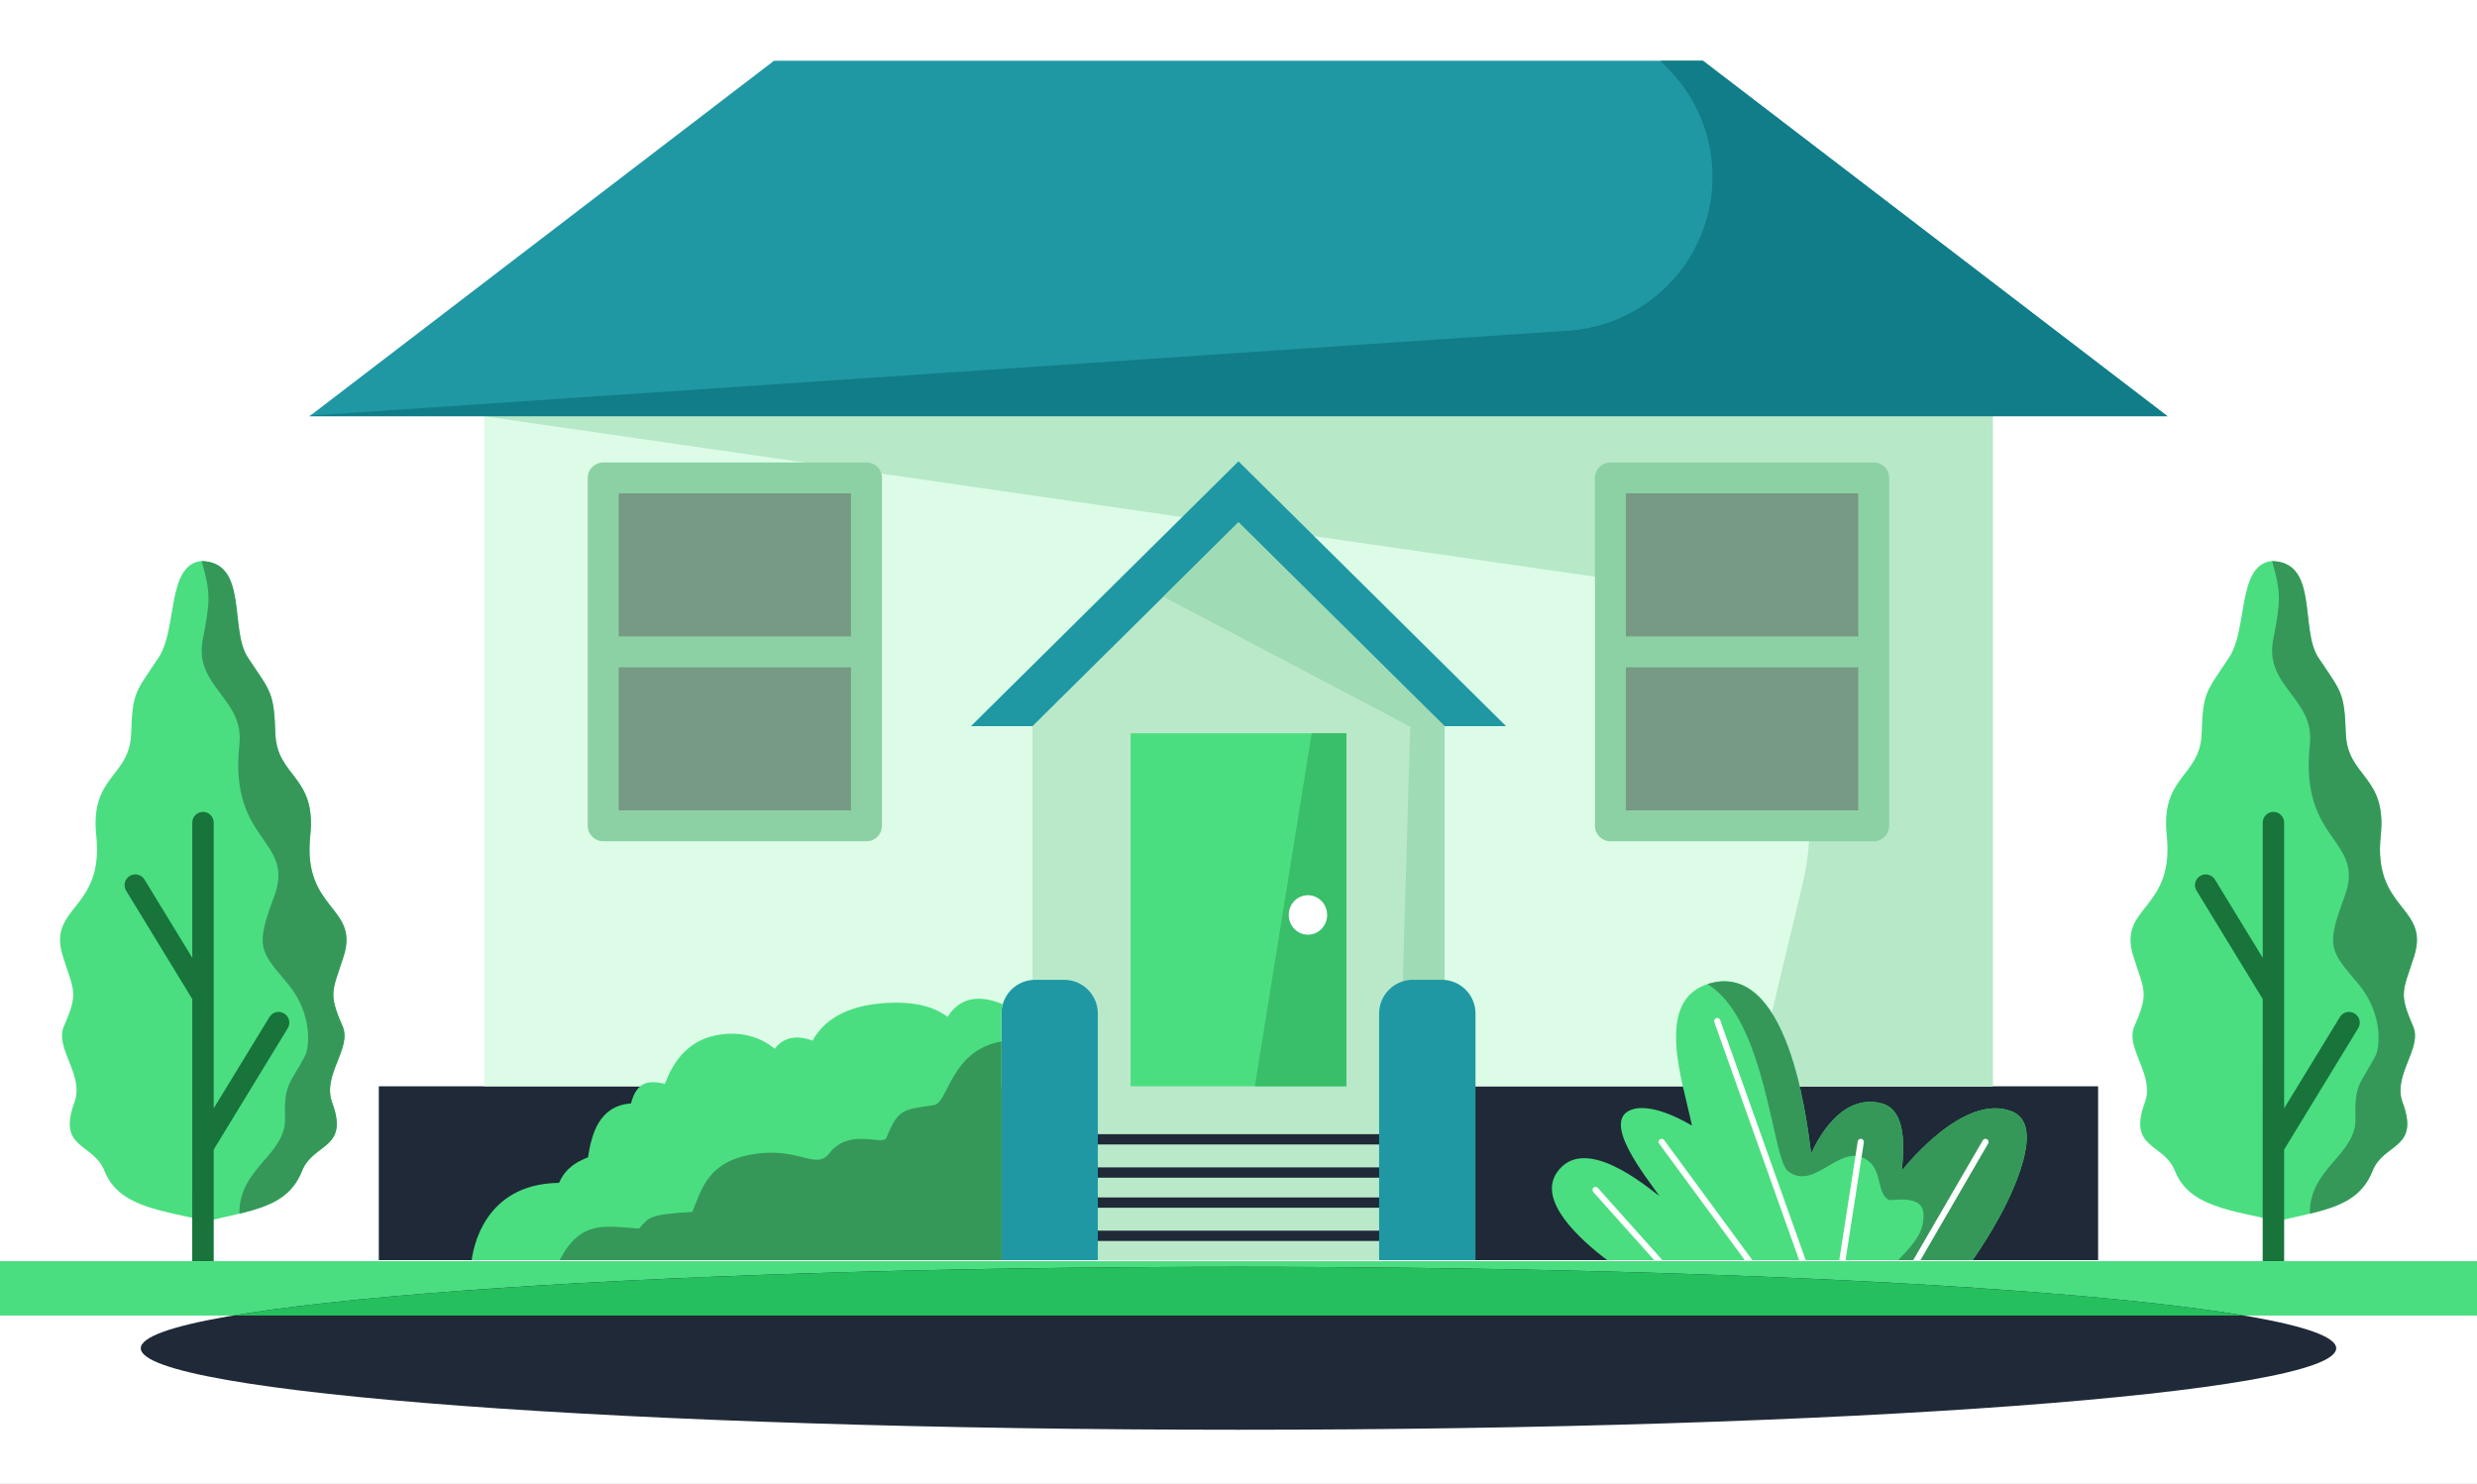 <svg width="217" height="130" viewBox="0 0 217 130" fill="none" xmlns="http://www.w3.org/2000/svg">
<rect x="0" y="0" width="217" height="130" fill="#333333" stroke="none"/>
<g clip-path="url(#clip0_67_5046)">
<path d="M-0 130H217V0H-0V130Z" fill="white"/>
<path fill-rule="evenodd" clip-rule="evenodd" d="M199.513 106.992C195.407 106.022 191.783 105.735 190.536 102.592C189.555 100.112 186.376 100.717 187.903 96.605C188.807 94.175 186.137 91.848 186.986 89.909C188.289 86.945 187.852 86.828 186.889 83.775C185.499 79.375 190.517 79.786 189.819 73.212C189.259 67.935 192.744 68.122 192.878 64.26C192.993 60.631 193.247 60.664 195.274 57.623C196.941 55.132 195.968 49.573 198.967 49.161C203.186 49.177 201.44 55.132 203.103 57.623C205.129 60.664 205.376 60.631 205.502 64.26C205.634 68.122 209.123 67.935 208.562 73.212C207.863 79.786 212.881 79.375 211.492 83.775C210.529 86.828 210.095 86.945 211.394 89.909C212.245 91.848 209.579 94.175 210.483 96.605C212.005 100.717 208.83 100.112 207.844 102.592C206.599 105.735 203.619 106.022 199.513 106.992Z" fill="#4ADE80"/>
<path fill-rule="evenodd" clip-rule="evenodd" d="M198.229 87.537C198.229 87.537 193.909 80.463 192.432 78.042C192.158 77.598 192.302 77.02 192.748 76.75C193.191 76.481 193.768 76.62 194.042 77.064C195.236 79.029 198.229 83.926 198.229 83.926V72.077C198.229 71.558 198.648 71.136 199.167 71.136C199.683 71.136 200.105 71.558 200.105 72.077V97.112C200.105 97.112 203.659 91.286 204.986 89.115C205.255 88.672 205.834 88.532 206.28 88.802C206.723 89.073 206.863 89.65 206.591 90.093C205.005 92.694 200.105 100.724 200.105 100.724V110.994H198.225L198.229 87.537Z" fill="#18743A"/>
<path fill-rule="evenodd" clip-rule="evenodd" d="M199.044 49.162C203.168 49.245 201.452 55.147 203.105 57.624C205.133 60.664 205.38 60.631 205.506 64.26C205.638 68.123 209.125 67.935 208.566 73.212C207.867 79.787 212.885 79.376 211.496 83.776C210.533 86.828 210.099 86.945 211.398 89.909C212.249 91.849 209.583 94.177 210.485 96.606C212.009 100.718 208.832 100.113 207.848 102.593C206.915 104.954 204.995 105.704 202.357 106.342C202.291 102.344 206.464 101.17 206.355 97.967C206.257 94.886 206.81 95.004 208.13 92.468C208.447 91.861 208.849 88.893 206.597 86.2C204.219 83.356 203.697 83.066 205.373 78.629C207.33 73.439 201.424 73.947 202.357 65.239C202.795 61.153 198.355 60.184 199.145 56.052C199.765 52.785 199.892 52.092 199.048 49.162" fill="#359859"/>
<path fill-rule="evenodd" clip-rule="evenodd" d="M18.128 106.992C14.022 106.022 10.398 105.735 9.151 102.592C8.17 100.112 4.991 100.717 6.518 96.605C7.421 94.175 4.753 91.848 5.603 89.909C6.905 86.945 6.467 86.828 5.504 83.775C4.114 79.375 9.132 79.786 8.434 73.212C7.874 67.935 11.359 68.122 11.493 64.26C11.608 60.631 11.862 60.664 13.889 57.623C15.556 55.132 14.583 49.573 17.582 49.161C21.801 49.177 20.055 55.132 21.718 57.623C23.744 60.664 23.991 60.631 24.117 64.26C24.249 68.122 27.738 67.935 27.177 73.212C26.478 79.786 31.496 79.375 30.107 83.775C29.144 86.828 28.71 86.945 30.009 89.909C30.86 91.848 28.194 94.175 29.098 96.605C30.62 100.717 27.445 100.112 26.459 102.592C25.214 105.735 22.234 106.022 18.128 106.992Z" fill="#4ADE80"/>
<path fill-rule="evenodd" clip-rule="evenodd" d="M16.846 87.537C16.846 87.537 12.525 80.463 11.049 78.042C10.775 77.598 10.918 77.02 11.364 76.75C11.806 76.481 12.385 76.62 12.659 77.064C13.853 79.029 16.846 83.926 16.846 83.926V72.077C16.846 71.558 17.265 71.136 17.783 71.136C18.3 71.136 18.722 71.558 18.722 72.077V97.112C18.722 97.112 22.276 91.286 23.602 89.115C23.872 88.672 24.451 88.532 24.897 88.802C25.34 89.073 25.48 89.65 25.207 90.093C23.621 92.694 18.722 100.724 18.722 100.724V110.994H16.841L16.846 87.537Z" fill="#18743A"/>
<path fill-rule="evenodd" clip-rule="evenodd" d="M17.661 49.162C21.785 49.245 20.068 55.147 21.721 57.624C23.749 60.664 23.996 60.631 24.123 64.26C24.254 68.123 27.742 67.935 27.182 73.212C26.483 79.787 31.501 79.376 30.112 83.776C29.149 86.828 28.715 86.945 30.014 89.909C30.866 91.849 28.199 94.177 29.101 96.606C30.625 100.718 27.449 100.113 26.465 102.593C25.531 104.954 23.611 105.704 20.973 106.342C20.908 102.344 25.08 101.17 24.972 97.967C24.873 94.886 25.426 95.004 26.747 92.468C27.063 91.861 27.466 88.893 25.214 86.2C22.835 83.356 22.315 83.066 23.991 78.629C25.948 73.439 20.04 73.947 20.973 65.239C21.411 61.153 16.971 60.184 17.762 56.052C18.382 52.785 18.509 52.092 17.664 49.162" fill="#359859"/>
<path fill-rule="evenodd" clip-rule="evenodd" d="M33.186 95.181H183.806V110.411H33.186V95.181Z" fill="#1F2937"/>
<path fill-rule="evenodd" clip-rule="evenodd" d="M42.413 36.469H174.582V95.18H42.413V36.469Z" fill="#DCFCE7"/>
<path fill-rule="evenodd" clip-rule="evenodd" d="M42.415 36.469H174.585V95.18H153.676L157.928 77.421C160.372 67.204 155.251 57.193 146.41 51.498L42.415 36.469Z" fill="#B7E8C8"/>
<path fill-rule="evenodd" clip-rule="evenodd" d="M77.266 41.873V72.359C77.266 73.106 76.658 73.712 75.912 73.712H52.847C52.096 73.712 51.488 73.106 51.488 72.359V41.873C51.488 41.125 52.096 40.519 52.847 40.519H75.912C76.658 40.519 77.266 41.125 77.266 41.873Z" fill="#8CD1A4"/>
<path fill-rule="evenodd" clip-rule="evenodd" d="M54.202 43.227V55.761H74.552V43.227H54.202ZM54.202 58.47V71.003H74.552V58.47H54.202Z" fill="#769A83"/>
<path fill-rule="evenodd" clip-rule="evenodd" d="M165.503 41.873V72.359C165.503 73.106 164.896 73.712 164.148 73.712H141.084C140.333 73.712 139.726 73.106 139.726 72.359V41.873C139.726 41.125 140.333 40.519 141.084 40.519H164.148C164.896 40.519 165.503 41.125 165.503 41.873Z" fill="#8CD1A4"/>
<path fill-rule="evenodd" clip-rule="evenodd" d="M142.44 43.227V55.761H162.792V43.227H142.44ZM142.44 58.47V71.003H162.792V58.47H142.44Z" fill="#769A83"/>
<path fill-rule="evenodd" clip-rule="evenodd" d="M189.882 36.469H27.115L67.804 5.326H149.193L189.882 36.469Z" fill="#1F98A4"/>
<path fill-rule="evenodd" clip-rule="evenodd" d="M145.462 5.326H149.19L189.882 36.468H27.11L27.175 36.418L137.413 28.968C142.685 28.611 147.268 25.221 149.143 20.288C151.023 15.354 149.847 9.782 146.14 6.021L145.462 5.326Z" fill="#117D88"/>
<path fill-rule="evenodd" clip-rule="evenodd" d="M108.498 40.422L131.942 63.627H85.06L108.498 40.422Z" fill="#1F98A4"/>
<path fill-rule="evenodd" clip-rule="evenodd" d="M90.448 63.627L108.496 45.763L126.549 63.627V110.411H90.448V63.627Z" fill="#BAE9CA"/>
<path fill-rule="evenodd" clip-rule="evenodd" d="M101.917 52.278L108.5 45.762L126.55 63.627V97.567L122.526 98.196L123.55 63.676L101.917 52.278Z" fill="#9FDBB4"/>
<path fill-rule="evenodd" clip-rule="evenodd" d="M99.045 64.247H117.952V95.181H99.045V64.247Z" fill="#4ADE80"/>
<path fill-rule="evenodd" clip-rule="evenodd" d="M114.914 64.247H117.951V95.181H109.932L114.914 64.247Z" fill="#39BE6A"/>
<path fill-rule="evenodd" clip-rule="evenodd" d="M114.583 78.439C115.511 78.439 116.265 79.213 116.265 80.167C116.265 81.122 115.511 81.896 114.583 81.896C113.654 81.896 112.901 81.122 112.901 80.167C112.901 79.213 113.654 78.439 114.583 78.439Z" fill="white"/>
<path fill-rule="evenodd" clip-rule="evenodd" d="M96.178 108.73C95.928 108.73 95.725 108.528 95.725 108.279C95.725 108.03 95.928 107.827 96.178 107.827H120.82C121.068 107.827 121.272 108.03 121.272 108.279C121.272 108.528 121.068 108.73 120.82 108.73H96.178ZM96.178 103.188C95.928 103.188 95.725 102.986 95.725 102.736C95.725 102.487 95.928 102.285 96.178 102.285H120.82C121.068 102.285 121.272 102.487 121.272 102.736C121.272 102.986 121.068 103.188 120.82 103.188H96.178ZM96.178 105.819C95.928 105.819 95.725 105.617 95.725 105.368C95.725 105.12 95.928 104.917 96.178 104.917H120.82C121.068 104.917 121.272 105.12 121.272 105.368C121.272 105.617 121.068 105.819 120.82 105.819H96.178ZM96.178 100.277C95.928 100.277 95.725 100.075 95.725 99.826C95.725 99.576 95.928 99.374 96.178 99.374H120.82C121.068 99.374 121.272 99.576 121.272 99.826C121.272 100.075 121.068 100.277 120.82 100.277H96.178Z" fill="#1F2937"/>
<path fill-rule="evenodd" clip-rule="evenodd" d="M90.69 85.849C89.906 85.849 89.153 86.16 88.598 86.713C88.045 87.267 87.732 88.019 87.732 88.802V110.412H96.177V88.802C96.177 88.019 95.864 87.267 95.31 86.713C94.756 86.16 94 85.849 93.216 85.849H90.69ZM123.778 85.849C122.994 85.849 122.239 86.16 121.685 86.713C121.132 87.267 120.818 88.019 120.818 88.802V110.412H129.263V88.802C129.263 88.019 128.951 87.267 128.397 86.713C127.842 86.16 127.089 85.849 126.305 85.849H123.778Z" fill="#1F98A4"/>
<path fill-rule="evenodd" clip-rule="evenodd" d="M48.973 103.642C49.342 102.814 49.946 101.999 51.512 101.406C51.816 99.428 52.458 96.877 55.275 96.684C55.765 94.825 56.763 94.6 58.248 94.973C58.825 93.391 60.023 91.28 62.631 90.733C65.339 90.164 67.085 91.239 67.87 91.891C68.387 91.208 69.375 90.507 71.184 91.181C71.87 89.916 73.425 88.302 76.935 87.94C80.395 87.584 82.135 88.414 83.011 89.097C83.744 87.934 85.142 86.843 87.847 87.994C87.765 88.254 87.732 88.527 87.732 88.802V110.411H41.319C41.434 109.618 42.276 103.718 48.973 103.642Z" fill="#4ADE80"/>
<path fill-rule="evenodd" clip-rule="evenodd" d="M87.731 91.25V110.411H49.036C50.898 106.734 53.251 107.508 55.993 107.639C56.887 106.623 56.892 106.415 60.642 106.187C61.388 104.541 61.805 102.055 65.347 101.256C69.843 100.242 71.421 102.642 72.645 101.055C74.416 98.768 77.35 100.428 77.65 99.697C78.705 97.141 79.065 97.239 81.812 96.828C83.101 96.636 83.24 92.052 87.731 91.25Z" fill="#359859"/>
<path fill-rule="evenodd" clip-rule="evenodd" d="M140.802 110.412C138.363 108.568 134.678 105.203 136.4 102.721C138.779 99.295 144.227 103.947 145.382 104.806C144.201 103.104 140.185 98.177 142.95 97.221C144.899 96.548 148.135 98.58 148.224 98.622C147.412 94.664 144.852 87.583 149.768 86.171C157.09 84.071 158.474 99.966 158.67 101.094C158.735 100.943 160.892 95.646 164.837 96.674C167.474 97.362 166.578 102.103 166.629 102.544C167.02 102.067 172.089 95.751 176.229 97.37C178.027 98.073 177.593 100.38 177.237 101.7C176.346 104.993 174.207 108.387 172.819 110.412H140.802Z" fill="#4ADE80"/>
<path fill-rule="evenodd" clip-rule="evenodd" d="M149.581 86.228C149.646 86.209 149.712 86.189 149.768 86.171C157.089 84.071 158.473 99.965 158.668 101.093C158.734 100.942 160.89 95.645 164.835 96.673C167.475 97.361 166.577 102.102 166.629 102.543C167.02 102.067 172.088 95.751 176.228 97.37C178.026 98.072 177.591 100.38 177.235 101.699C176.346 104.993 174.205 108.386 172.817 110.411H166.29C167.969 108.697 168.569 107.773 168.504 106.337C168.422 104.587 165.686 105.24 165.482 105.138C164.441 104.614 164.875 102.749 163.781 101.807C161.363 99.73 159.029 104.536 156.611 102.589C155.253 101.494 154.715 89.313 149.581 86.228Z" fill="#359859"/>
<path fill-rule="evenodd" clip-rule="evenodd" d="M150.464 89.192C150.431 89.192 150.382 89.193 150.349 89.209C150.217 89.26 150.135 89.414 150.184 89.555L157.615 110.413H158.191L150.696 89.374C150.664 89.269 150.566 89.201 150.459 89.195L150.464 89.192ZM145.553 99.781C145.504 99.781 145.455 99.801 145.405 99.833C145.291 99.922 145.257 100.091 145.356 100.212L152.852 110.411L153.517 110.41L145.788 99.891C145.739 99.816 145.641 99.778 145.553 99.781ZM163.005 99.781C162.874 99.781 162.777 99.881 162.747 100.011L161.131 110.412H161.679L163.285 100.093C163.302 99.946 163.202 99.807 163.058 99.784C163.042 99.784 163.026 99.784 163.01 99.784L163.005 99.781ZM173.951 99.781C173.852 99.781 173.761 99.827 173.704 99.917L167.61 110.412L168.243 110.413L174.175 100.189C174.257 100.06 174.208 99.894 174.077 99.818C174.028 99.794 173.995 99.784 173.946 99.782L173.951 99.781ZM139.77 103.992C139.704 103.992 139.654 104.018 139.599 104.061C139.484 104.161 139.484 104.331 139.583 104.443L144.917 110.411H145.634L139.98 104.082C139.931 104.02 139.849 103.989 139.77 103.992Z" fill="white"/>
<path fill-rule="evenodd" clip-rule="evenodd" d="M216.999 110.5H-0V130H216.999V110.5Z" fill="white"/>
<path fill-rule="evenodd" clip-rule="evenodd" d="M216.999 115.267H-0V110.5H216.999V115.267Z" fill="#4ADE80"/>
<path fill-rule="evenodd" clip-rule="evenodd" d="M108.499 110.995C161.61 110.995 204.665 114.191 204.665 118.134C204.665 122.077 161.61 125.273 108.499 125.273C55.387 125.273 12.332 122.077 12.332 118.134C12.332 114.191 55.387 110.995 108.499 110.995Z" fill="#1F2937"/>
<path fill-rule="evenodd" clip-rule="evenodd" d="M108.499 110.995C69.128 110.995 35.303 112.751 20.425 115.267H196.571C181.695 112.751 147.869 110.995 108.499 110.995Z" fill="#26BF5E"/>
</g>
<defs>
<clipPath id="clip0_67_5046">
<rect width="217" height="130" fill="white"/>
</clipPath>
</defs>
</svg>
